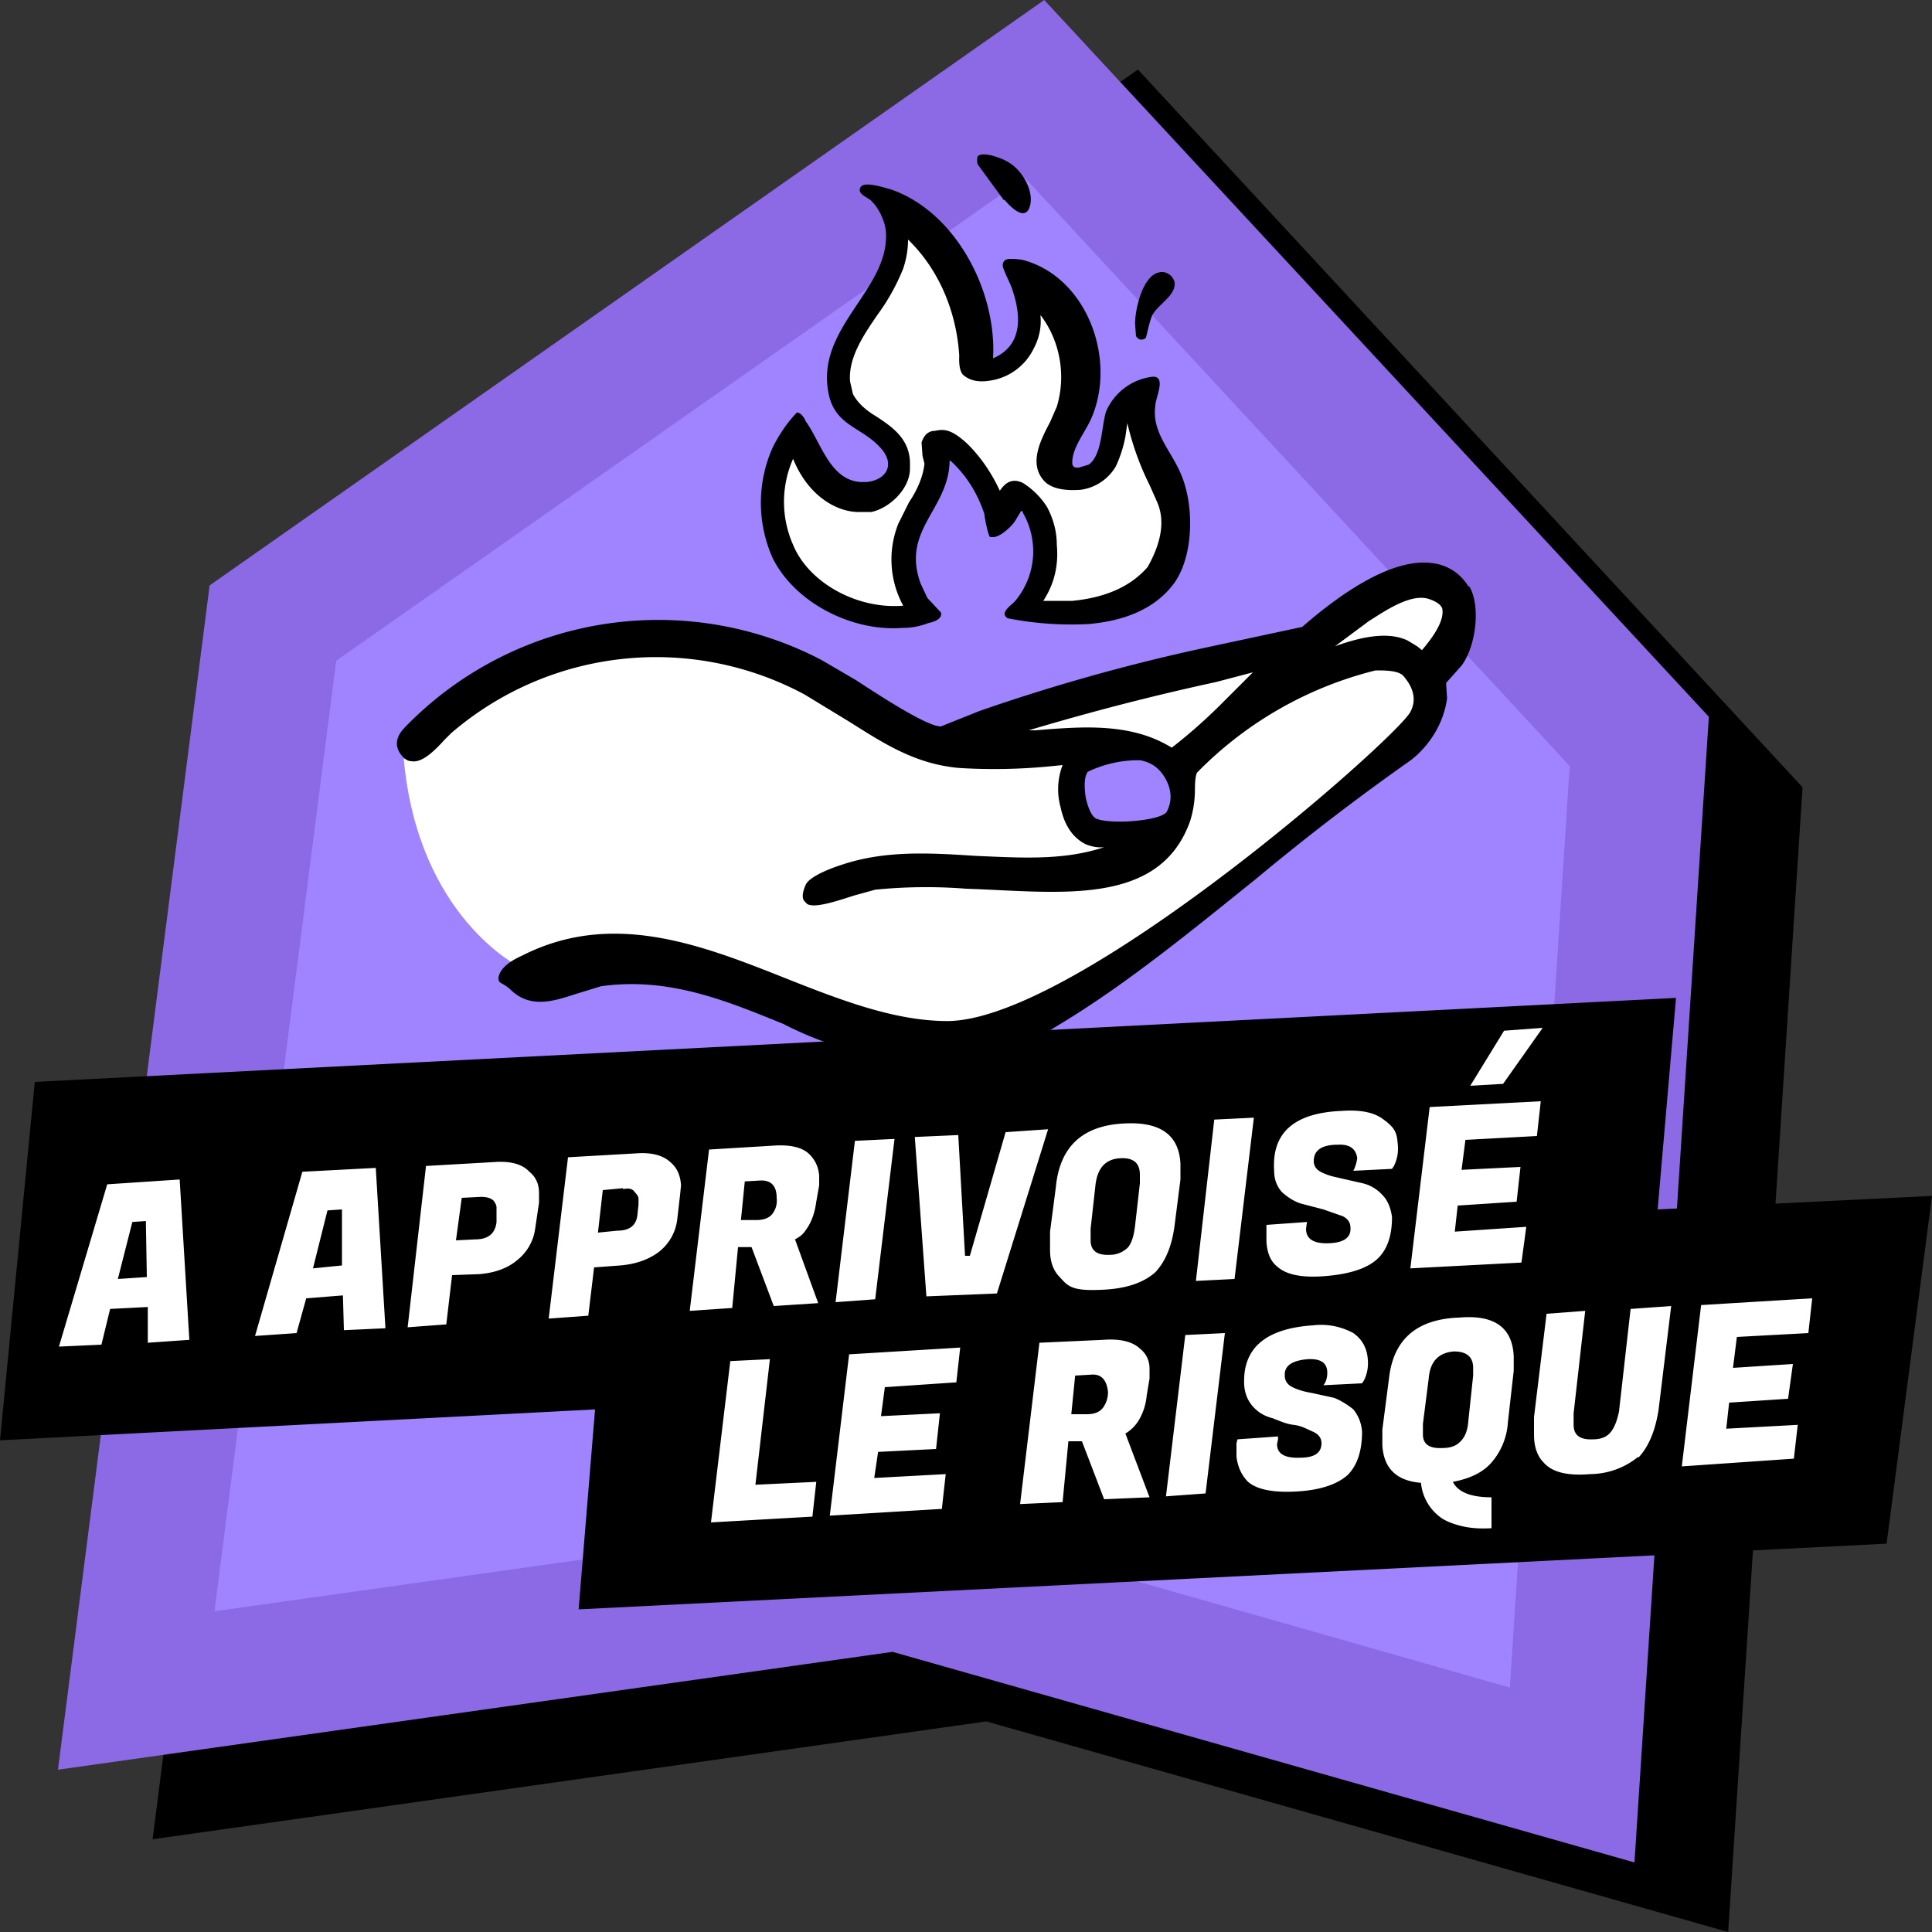 <svg data-name="Calque 2" xmlns="http://www.w3.org/2000/svg" viewBox="0 0 200 200"><rect x="0" y="0" width="200" height="200" fill="#333333" stroke="none"/><g data-name="Calque 1"><path d="M117.8 7.2L31.4 67.8 15.8 190.4l86.3-12.2 76.8 21.8 7.7-118.5z"/><path fill="#a083ff" d="M92.9 163.9L14.1 175 28.3 64.5l78.8-55.3 62.6 67.6-7 106.9z"/><path d="M106.1 18.4l56.4 60.9-6.2 95.4-60-17.1-3-.8-2.9.4-68.2 9.6 12.6-98.4zm2-18.4L21.7 60.6 6 183.2 92.4 171l76.8 21.8 7.7-118.6z" fill="#8c69e5"/><path d="M171.6 125.2l1.9-21.9L3.6 112 0 149.1l61.6-3.2-1.7 20.7 135.4-6.8 4.7-36z"/><path d="M15.3 139v-3.7l-3.9.2-.9 3.7-4.4.2 5-16.8 7.5-.5 1 16.6zm-1.6-12.5l-1.5 5.9 3-.2-.1-5.8zm21.9 11.2l-.1-3.6-3.8.3-1 3.6-4.3.3 4.9-17 7.6-.4 1 16.6zm-1.7-12.4l-1.5 6 3-.3v-5.8zm15.7 6.6l-2.8.1-.6 5.1-4 .3 1.9-16.7 7-.4q2.6-.2 3.7 1 1 .8 1 2.2v1l-.4 2.7a5 5 0 01-1.8 3.2q-1.5 1.3-4 1.5m.2-8l-2 .1-.6 4.4 2-.1q2 0 2.2-1.8V125q0-.3-.3-.7-.4-.4-1.3-.4m14.4 7.1l-2.7.2-.6 5-4.1.3 2-16.7 7-.4q2.5-.2 3.7 1 .9.8 1 2.3l-.1 1-.3 2.6a5 5 0 01-1.9 3.3q-1.6 1.2-4 1.4m.3-8l-2.1.2-.5 4.4 2-.2q2 0 2.1-1.8l.1-.9v-.6q0-.3-.4-.7-.3-.5-1.2-.3zm15.5-4.4q2.7-.2 3.8.9.9.9 1 2.2v1l-.3 1.7q-.2 1.5-.8 2.5c-.6 1-.9 1.1-1.4 1.4l2.4 6.6-4.6.3-2.3-6.1h-1.4l-.6 6.3-4.4.3 2-16.7zm-1.2 3.6l-1.7.1-.4 4h1.6q1.2 0 1.7-.7t.4-1.6q0-1.8-1.6-1.8m13.8-4.3l-2 16.6-4.1.3 2-16.7zm7.8 12.1l3.7-12.8 4.4-.3-5.3 17-7.3.3-1.2-16.5 4.5-.2.7 12.5zm16-13.7q5.6-.3 5.8 4.2v1.6l-.6 4.7q-.4 3.2-2 4.9-1.8 1.6-5.2 1.8c-3.4.2-3.8-.3-4.7-1.3q-1-1-1-2.8v-1.9l.6-4.6q.6-6.3 7.1-6.6m-1.5 13.6q1 0 1.8-.7.6-.6.8-2.3l.5-4.4v-.9q0-1.8-2-1.7-2.3.1-2.6 2.8l-.5 4.5v1.2q0 1.6 2 1.5m14.9-14.2l-2 16.7-4 .2 1.9-16.7zm5.4 11.5q0 1.6 2.4 1.5 2.3-.1 2.2-1.6 0-.8-.8-1.2l-2-.7-2.3-.6q-1-.3-2-1.2-.8-.9-.8-2.2-.4-5.9 7-6.2 2.8-.2 4.2.8c1.4 1 1.5 1.5 1.6 2.7a4 4 0 01-.4 2.2l-.2.3-4 .2q.3-.6.4-1.3-.2-1.5-2-1.4-2.5 0-2.5 1.7 0 .8.9 1.2c.9.4 1.2.4 2 .6l2.2.5a4 4 0 012 1.2q.8.8 1 2.3 0 3-1.6 4.4t-5.3 1.7q-3.6.3-5-1-1-.8-1.1-2.6v-1.7l4.2-.3zm22.3 3.5l-11.5.6 2-16.7 11.5-.6-.4 3.6-7.4.4-.4 3.1 6.1-.3-.4 3.6-6.1.4-.3 2.7 7.4-.5zm-1.9-18.5l-3.4.2 3.5-5.7 4-.3zM84.1 157l-10.5.6 2-16.7 4.1-.2-1.5 13 6.3-.3zm13.4-.8l-11.6.7 2-16.7 11.5-.7-.4 3.6-7.4.5-.4 3 6.1-.3-.4 3.7-6 .3-.4 2.7 7.4-.4zm16.7-17.5q2.6-.2 3.8.9 1 .8 1 2.1v1l-.3 1.8a6 6 0 01-.8 2.5 4 4 0 01-1.4 1.4l2.5 6.6-4.7.2-2.3-6h-1.4l-.6 6.3-4.4.2 2-16.7zm-1.2 3.6l-1.7.1-.4 4h1.6q1.2 0 1.7-.7t.5-1.6q-.2-1.9-1.7-1.8m13.8-4.3l-2 16.6-4.1.3 2-16.7zm5.4 11.5q0 1.5 2.4 1.4 2.2 0 2.2-1.5 0-.8-.9-1.2c-.9-.4-1.2-.6-2-.7s-1.4-.4-2.2-.7q-1.2-.3-2-1.2t-.9-2.2q-.3-5.7 7.1-6.2a7 7 0 014.2.8q1.4 1 1.5 2.8a4 4 0 01-.4 2.1l-.2.3-4 .2q.4-.5.4-1.3 0-1.5-2-1.4-2.5.2-2.4 1.7 0 .8.8 1.2t2 .6l2.3.5q1 .4 2 1.2.8 1 .9 2.3 0 3-1.5 4.5-1.7 1.5-5.3 1.7t-5-1q-1-1-1.2-2.6v-1.4l.1-.4 4.2-.3v.3zm18.8-13.1q5.5-.5 5.7 4v1.5l-.6 5.3a7 7 0 01-1.7 4.2q-1.3 1.5-4 2 .4.8 1.4 1.2t2.6.4v3.2q-1.7.1-3-.2t-2.1-.8a5 5 0 01-2.2-3.7q-3.8-.3-4-3.9V148l.7-5.4q.7-5.9 7.1-6.2zm-1.7 13.5q1.2 0 1.8-.6.8-.7.9-2.2l.5-4.7v-.8q0-1.7-2-1.7-2.4.2-2.6 2.8l-.6 4.7v1.1q0 1.5 2 1.4m20.3.9a8 8 0 01-5 1.8q-3.5.3-4.8-1.2-1-1-1-2.9v-1.8l1.3-10.7 4-.3-1.2 10.6v1.2q0 1.6 2 1.5 1.2 0 1.8-.7t.9-2.2l1.2-10.6 4.2-.3-1.3 10.7q-.5 3.3-2.1 5m16.1.1l-11.6.8 2-16.7 11.5-.7-.4 3.6-7.4.4-.4 3.2 6.2-.4-.5 3.6-6.1.4-.3 2.7 7.4-.4zM94 63.5S75.6 64.7 82.3 46c0 0 6.3 9 9.8 4.4 3.4-4.6-3-6-4.1-8.3-1.3-2.2 0-8.4 3.7-12.7s0-8.8 0-8.8S99.8 28 101 36s6.7-3.3 6.7-3.3 2.7-1.5 3.7 3-2 11.2-2 11.2-.3 4.2 3 2.4c3.4-1.7 4.1-9.8 5.6-9s.2 5.4 3.1 11.6c3 6-5.2 14.1-15 11.1 0 0 3.7-3.3 1.8-8l-2.4-4-2 2.5S98.4 44 97 46s-1 5.7-2.5 9.7-.4 7.8-.4 7.8z" fill="#fff"/><path d="M150.3 61.3c-1.3-3.6-13.2 4.7-16 5.3-2.9.7-30 8-33.4 9.7s-8.8-2.2-25.4-10C59 58.8 41.8 78.6 41.8 78.6c1.5 16.4 12 21.5 12 21.5 7.2-6.2 38.7 7.9 45.4 8.5S147 75.7 147 75.7s4.7-10.7 3.3-14.4m-30.2 24.4c-6 .3-10.6.3-7.7-6.7 5.6-1.9 12.2.1 7.7 6.7" fill="#fff"/><path d="M152 60.7a5 5 0 00-3.7-2.4c-4.2-.6-9.6 3.2-13.5 6.6L125 67a199 199 0 00-23.6 6.6l-4 1.6c-1.4 0-5.9-2.9-8.8-4.8L85 68.3a36.5 36.5 0 00-42.6 6.5l-.3.3c-.6.6-1.4 1.5-.8 2.7q.6 1 1.3 1c1.1.2 2.4-1.1 3.4-2.2l.7-.7a32.5 32.5 0 0136.6-4l4.6 2.8c3.5 2.2 6.8 4.4 11.4 4.8q4.8.3 9.7-.2l1-.1a7 7 0 00-.2 4.4q.6 2.8 2.6 3.8 1 .4 1.9.3c-4.2 1.4-8.6 1.1-13.3.9-4.6-.3-9.3-.6-13.8.9 0 0-3.3 1-3.8 2.1q-.6 1.4 0 1.8c.5 1 4.5-.6 5.4-.8l1.8-.5a53 53 0 019.4-.1c9.4.3 20 2 23.2-7q.5-1.6.5-3.3 0-1.2.2-1.7a39 39 0 0118.5-10.6c1 0 2.4 0 2.9.6s1.6 2 .7 3.7c-1.5 2.8-34.5 31.9-47.9 32-5.4 0-10.9-2.1-16.7-4.4-8.8-3.5-18-7.1-27.3-2.4-1.1.5-2.3 1.2-2.5 2.3 0 .7.3.4 1.2 1.2 2.1 2.1 4.6 1.2 6.8.5l2.6-.8c7-1 13 1.5 18.9 3.9a36 36 0 0017 4 26 26 0 0011.5-3.9c7-4.2 13.8-9.8 20.4-15.1q7.8-6.5 15.9-12.2s3.3-2.2 3.9-6.5l-.1-1.6 1.6-1.8c1.5-2 2-6.2.8-8.2zM120.8 84c-.5 1-6.1 1.4-7.4.7q-.6-.4-1-2.1-.3-2 .2-2.7a12 12 0 015.4-1.2q1.8.3 2.7 2t.1 3.3m5.7-11.2a55 55 0 01-5.2 4.6c-4.2-2.6-9.2-2.2-14.1-1.8h-.7q9.7-2.9 19.4-5l3.8-1zm20.7-5.5l-.5-.4-1-.6c-2.1-1-5-.3-7.5.6l3.5-2.6c1.6-1 4.3-2.9 6.2-2.3q1.2.4 1.4 1 .3 1.5-2.1 4.3"/><path d="M93.5 65q1.3 0 2.6-.5c.5-.1 1.5-.4 1.3-1.1L96 61.9l-.7-1.5c-2-5.5 2.8-7.6 3-12.5v-.2h.1q2.4 2.2 3.5 5.5c0 .3.4 2.3.6 2.4h.3c.8 0 2-1.2 2.3-1.7l.6-1q.2 0 .2.2a8 8 0 01-.8 9.1c-.3.4-1.7 1.2-.8 1.8a34 34 0 008.4.6c3.4-.3 6.8-1.4 8.9-4.3 2-2.9 2-8 .7-11.1-1-2.5-3.1-4.4-2.7-7.2 0-.8 1.2-3.1-.3-3a6 6 0 00-4.8 3.6c-.5 1.6-.4 4.5-1.8 5.5l-1 .3q-.7.1-.7-.5c0-1.7 1.5-3.3 2.1-4.9 2.4-6-.6-14.1-6.9-16q-.6-.2-1.6-.2-.8 0-.8.7c0 .3.7 1.7.9 2.2 1 2.8 1.3 6-1.9 7.4.4-7-3.9-15.2-10.6-17.5-.4-.1-1.6-.5-2.4-.5q-.8 0-.8.6c0 .5 1 .8 1.3 1.2.7.7 1.3 2 1.4 3 .5 5.9-7 9.8-6 16.4.5 3.7 3.3 3.8 5.3 5.9 1.8 1.8.8 3.5-1.3 3.7h-.6c-3.2-.2-4.1-4.1-5.7-6.3-.1-.3-.5-.9-.9-.9l-.1.1Q81 44.3 80 46.3a14 14 0 000 11.5c2.3 4.6 8.2 7.6 13.4 7.2zm-4.8-12h1.5c1.9-.4 4-2.4 4-4.5v-.7c-.1-2.5-2-3.7-3.5-4.7q-1.7-1-2.4-2.3l-.3-1.3c-.2-2.4 1.3-4.7 2.9-7q1.6-2.2 2.6-4.7.5-1.5.5-3c3.1 3 5 7.3 5.3 12 0 .2-.1 1.5.4 2q1 .9 2.8.6a6 6 0 004.5-3.3q.9-1.7.7-3.5c2 2.6 2.7 6.2 1.7 9.5l-.7 1.6c-1 1.9-2.3 4.4-.5 6.2q1.1 1 3.7.8a5 5 0 003.6-2.4q.7-1.5 1-3.1l.2-1.4q.8 3.4 2.3 6.4l.8 1.8q1.2 2.8-1 6.7-2.6 3-7.8 3.5h-3q1.7-2.6 1.4-5.8 0-2-1-3.9a8 8 0 00-2.5-2.5c-1.4-.7-2.1.4-2.4.8q-1.3-2.8-3.3-4.8c-1.7-1.6-2.5-1.6-3.4-1.4q-1 0-1.4 1.2l.1 1.4.2.8q-.2 1.9-1.6 4L93 54.2a10 10 0 00.5 8.5c-4.8.4-9.8-2.4-11.4-6.3a11 11 0 010-8.9c1.5 3.7 4.3 5.4 6.6 5.5M104 20.7c.5.6 2.1 2.3 2.6.7s-.8-3.8-2.2-4.6c-.6-.4-2.7-1.2-3.2-.6q-.1.4 0 .8l2.7 3.7M118.6 35c.1-.2.4-1.8.7-2.4.6-1.1 2.4-2 2.3-3.3-.1-.8-1-1.3-1.6-1.1-1.7.3-2.5 3.8-2.5 5.3l.1 1.3q.4.6 1 .2"/><path fill="none" d="M0 0h200v200H0z"/></g></svg>